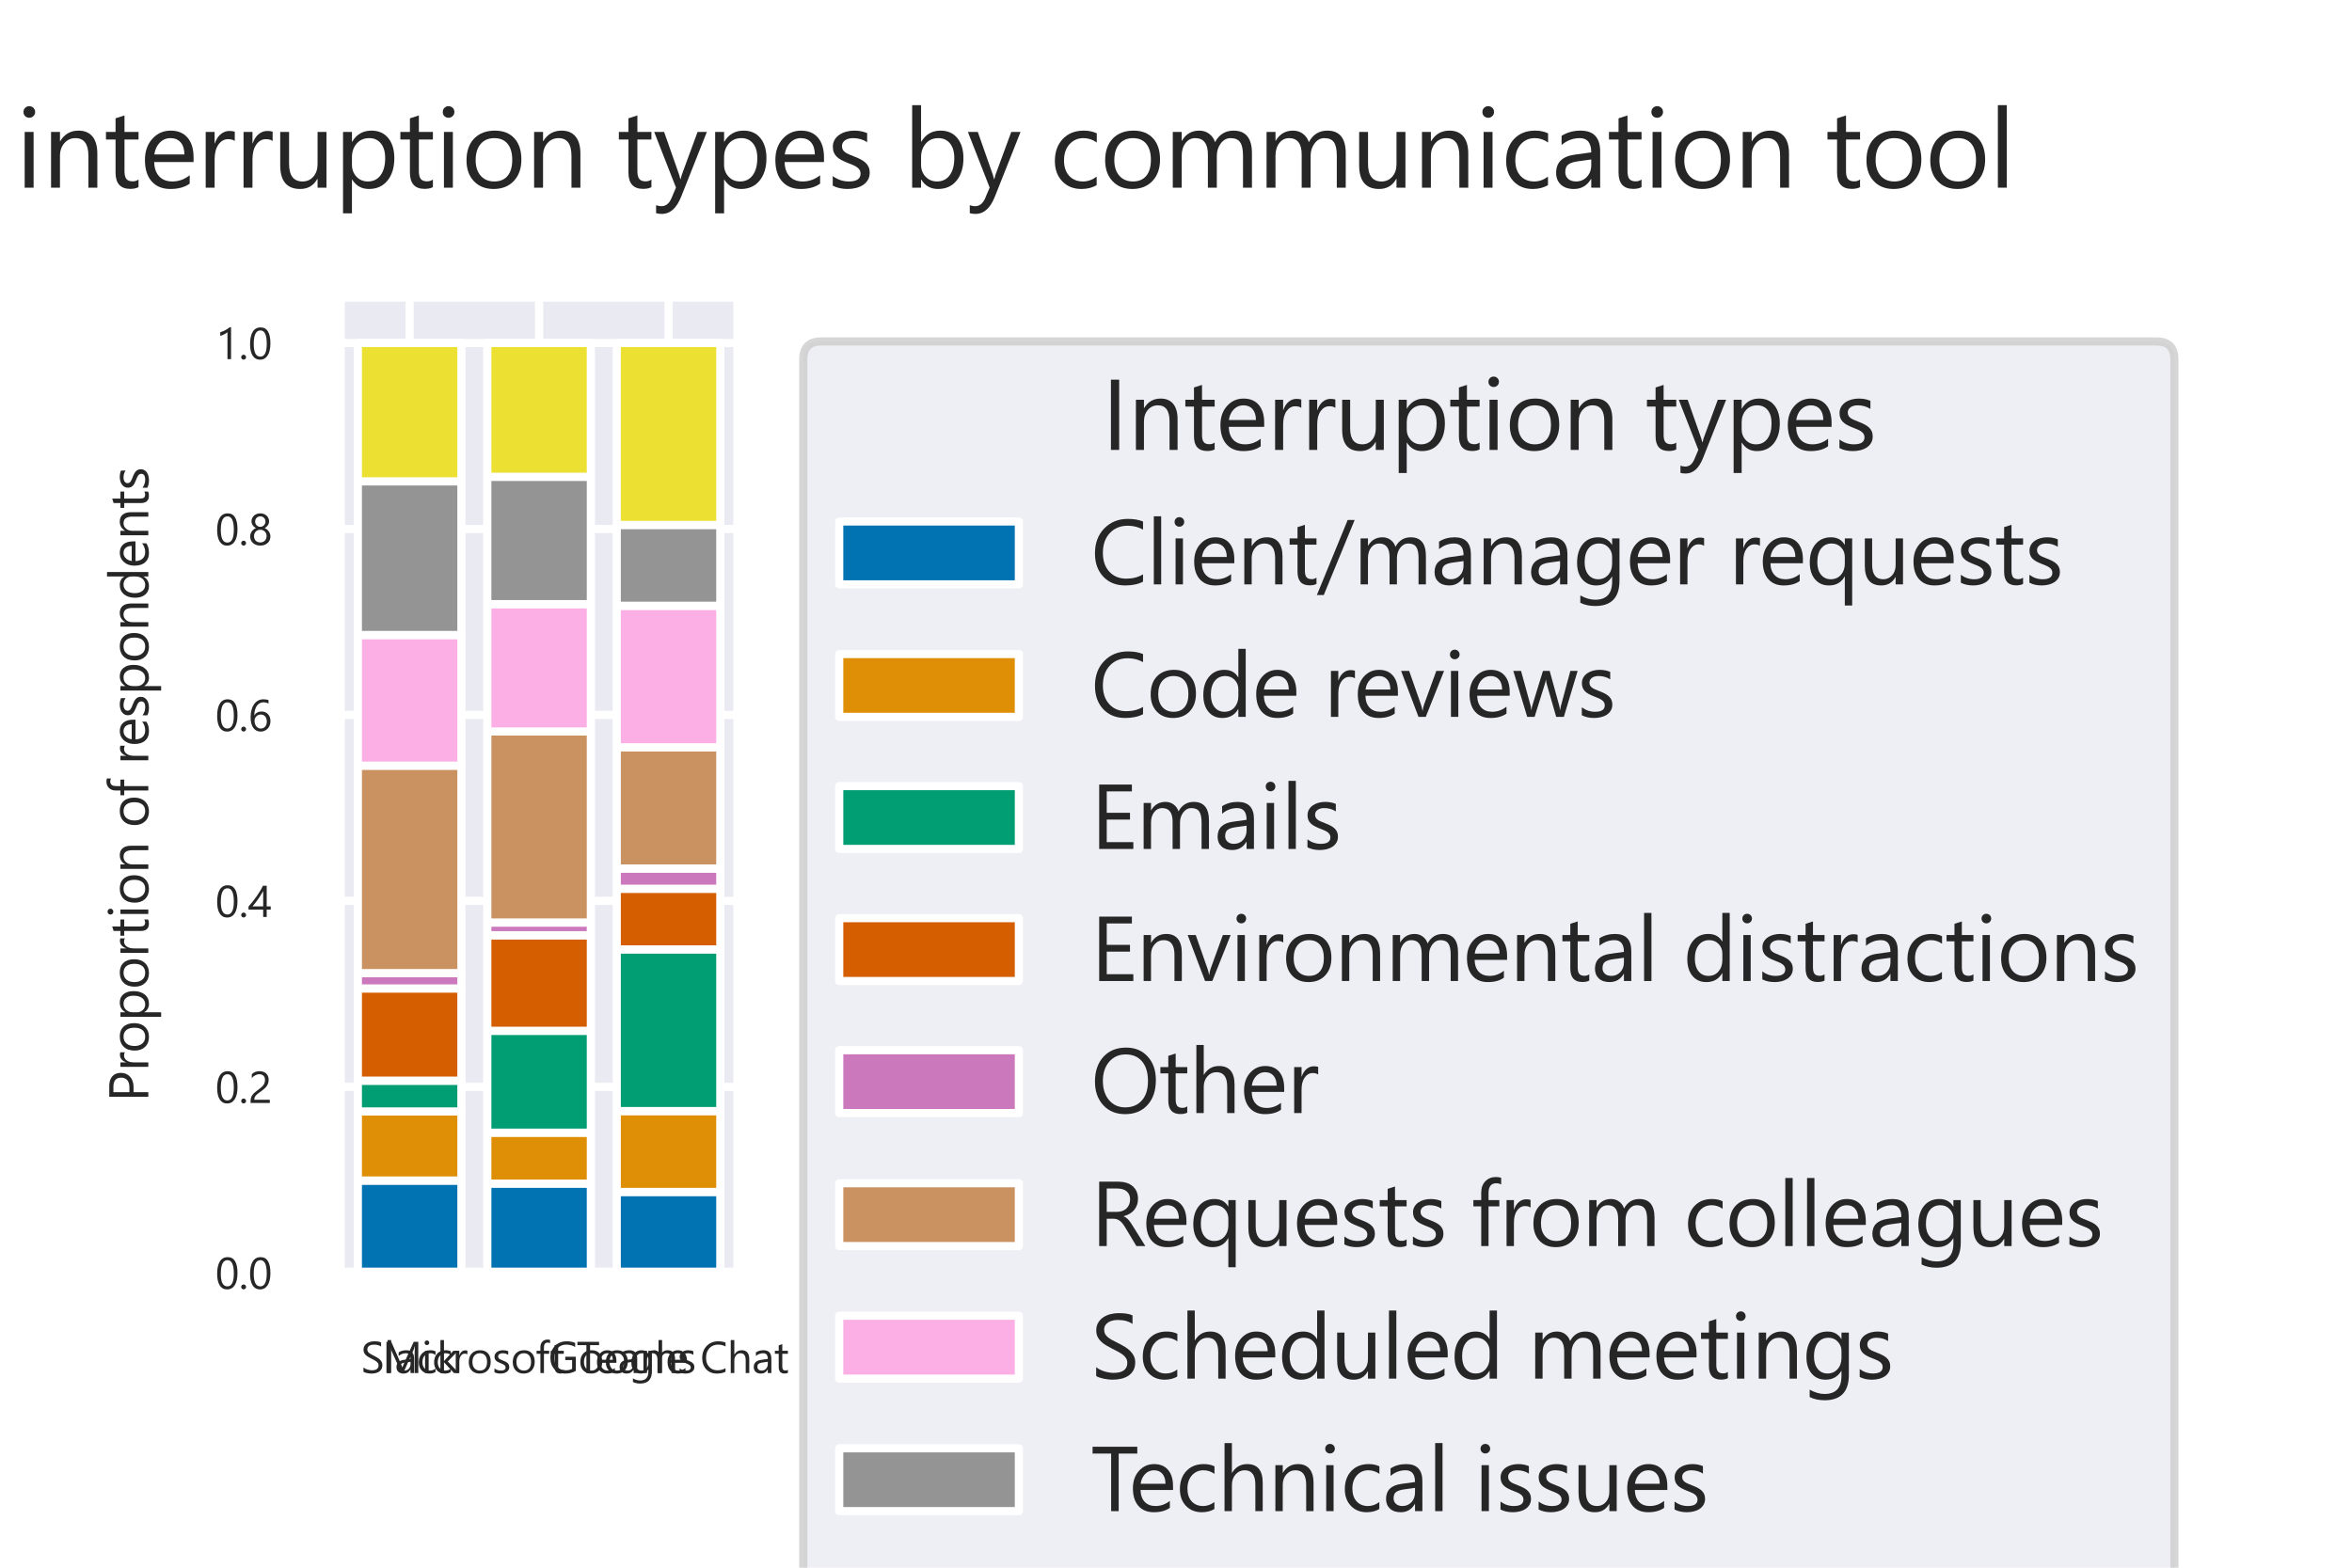 <?xml version="1.0" encoding="utf-8" standalone="no"?>
<!DOCTYPE svg PUBLIC "-//W3C//DTD SVG 1.1//EN"
  "http://www.w3.org/Graphics/SVG/1.1/DTD/svg11.dtd">
<svg xmlns:xlink="http://www.w3.org/1999/xlink" width="432pt" height="288pt" viewBox="0 0 432 288" xmlns="http://www.w3.org/2000/svg" version="1.1">
 <defs>
  <style type="text/css">*{stroke-linejoin: round; stroke-linecap: butt}</style>
 </defs>
 <g id="figure_1">
  <g id="patch_1">
   <path d="M 0 288 
L 432 288 
L 432 0 
L 0 0 
z
" style="fill: #ffffff"/>
  </g>
  <g id="axes_1">
   <g id="patch_2">
    <path d="M 62.4 233.82 
L 135.63 233.82 
L 135.63 54.477 
L 62.4 54.477 
z
" style="fill: #eaeaf2"/>
   </g>
   <g id="matplotlib.axis_1">
    <g id="xtick_1">
     <g id="line2d_1">
      <path d="M 75.239 233.82 
L 75.239 54.477 
" clip-path="url(#p35e9f2365c)" style="fill: none; stroke: #ffffff; stroke-width: 1.5; stroke-linecap: round"/>
     </g>
     <g id="text_1">
      <!-- Slack -->
      <g style="fill: #262626" transform="translate(66.275 252.243) scale(0.08 -0.08)">
       <defs>
        <path id="SegoeUI-53" d="M 378 181 
L 378 800 
Q 484 706 632 631 
Q 781 556 945 504 
Q 1109 453 1275 425 
Q 1441 397 1581 397 
Q 2066 397 2305 576 
Q 2544 756 2544 1094 
Q 2544 1275 2464 1409 
Q 2384 1544 2243 1655 
Q 2103 1766 1911 1867 
Q 1719 1969 1497 2081 
Q 1263 2200 1059 2322 
Q 856 2444 706 2591 
Q 556 2738 470 2923 
Q 384 3109 384 3359 
Q 384 3666 518 3892 
Q 653 4119 872 4266 
Q 1091 4413 1370 4484 
Q 1650 4556 1941 4556 
Q 2603 4556 2906 4397 
L 2906 3806 
Q 2509 4081 1888 4081 
Q 1716 4081 1544 4045 
Q 1372 4009 1237 3928 
Q 1103 3847 1018 3719 
Q 934 3591 934 3406 
Q 934 3234 998 3109 
Q 1063 2984 1188 2881 
Q 1313 2778 1492 2681 
Q 1672 2584 1906 2469 
Q 2147 2350 2362 2219 
Q 2578 2088 2740 1928 
Q 2903 1769 2998 1575 
Q 3094 1381 3094 1131 
Q 3094 800 2964 570 
Q 2834 341 2614 197 
Q 2394 53 2106 -11 
Q 1819 -75 1500 -75 
Q 1394 -75 1237 -58 
Q 1081 -41 918 -8 
Q 756 25 611 73 
Q 466 122 378 181 
z
" transform="scale(0.016)"/>
        <path id="SegoeUI-6c" d="M 1031 0 
L 519 0 
L 519 4738 
L 1031 4738 
L 1031 0 
z
" transform="scale(0.016)"/>
        <path id="SegoeUI-61" d="M 2809 0 
L 2297 0 
L 2297 500 
L 2284 500 
Q 1950 -75 1300 -75 
Q 822 -75 551 178 
Q 281 431 281 850 
Q 281 1747 1338 1894 
L 2297 2028 
Q 2297 2844 1638 2844 
Q 1059 2844 594 2450 
L 594 2975 
Q 1066 3275 1681 3275 
Q 2809 3275 2809 2081 
L 2809 0 
z
M 2297 1619 
L 1525 1513 
Q 1169 1463 987 1336 
Q 806 1209 806 888 
Q 806 653 973 504 
Q 1141 356 1419 356 
Q 1800 356 2048 623 
Q 2297 891 2297 1300 
L 2297 1619 
z
" transform="scale(0.016)"/>
        <path id="SegoeUI-63" d="M 2700 147 
Q 2331 -75 1825 -75 
Q 1141 -75 720 370 
Q 300 816 300 1525 
Q 300 2316 753 2795 
Q 1206 3275 1963 3275 
Q 2384 3275 2706 3119 
L 2706 2594 
Q 2350 2844 1944 2844 
Q 1453 2844 1139 2492 
Q 825 2141 825 1569 
Q 825 1006 1120 681 
Q 1416 356 1913 356 
Q 2331 356 2700 634 
L 2700 147 
z
" transform="scale(0.016)"/>
        <path id="SegoeUI-6b" d="M 3175 0 
L 2456 0 
L 1044 1538 
L 1031 1538 
L 1031 0 
L 519 0 
L 519 4738 
L 1031 4738 
L 1031 1734 
L 1044 1734 
L 2388 3200 
L 3059 3200 
L 1575 1656 
L 3175 0 
z
" transform="scale(0.016)"/>
       </defs>
       <use xlink:href="#SegoeUI-53"/>
       <use xlink:href="#SegoeUI-6c" x="53.125"/>
       <use xlink:href="#SegoeUI-61" x="77.344"/>
       <use xlink:href="#SegoeUI-63" x="128.223"/>
       <use xlink:href="#SegoeUI-6b" x="174.414"/>
      </g>
     </g>
    </g>
    <g id="xtick_2">
     <g id="line2d_2">
      <path d="M 99.015 233.82 
L 99.015 54.477 
" clip-path="url(#p35e9f2365c)" style="fill: none; stroke: #ffffff; stroke-width: 1.5; stroke-linecap: round"/>
     </g>
     <g id="text_2">
      <!-- Microsoft Teams -->
      <g style="fill: #262626" transform="translate(70.228 252.243) scale(0.08 -0.08)">
       <defs>
        <path id="SegoeUI-4d" d="M 5156 0 
L 4634 0 
L 4634 3006 
Q 4634 3363 4678 3878 
L 4666 3878 
Q 4591 3575 4531 3444 
L 3000 0 
L 2744 0 
L 1216 3419 
Q 1150 3569 1081 3878 
L 1069 3878 
Q 1094 3609 1094 3000 
L 1094 0 
L 588 0 
L 588 4481 
L 1281 4481 
L 2656 1356 
Q 2816 997 2863 819 
L 2881 819 
Q 3016 1188 3097 1369 
L 4500 4481 
L 5156 4481 
L 5156 0 
z
" transform="scale(0.016)"/>
        <path id="SegoeUI-69" d="M 781 4013 
Q 644 4013 547 4106 
Q 450 4200 450 4344 
Q 450 4488 547 4583 
Q 644 4678 781 4678 
Q 922 4678 1020 4583 
Q 1119 4488 1119 4344 
Q 1119 4206 1020 4109 
Q 922 4013 781 4013 
z
M 1031 0 
L 519 0 
L 519 3200 
L 1031 3200 
L 1031 0 
z
" transform="scale(0.016)"/>
        <path id="SegoeUI-72" d="M 2188 2681 
Q 2053 2784 1800 2784 
Q 1472 2784 1251 2475 
Q 1031 2166 1031 1631 
L 1031 0 
L 519 0 
L 519 3200 
L 1031 3200 
L 1031 2541 
L 1044 2541 
Q 1153 2878 1378 3067 
Q 1603 3256 1881 3256 
Q 2081 3256 2188 3213 
L 2188 2681 
z
" transform="scale(0.016)"/>
        <path id="SegoeUI-6f" d="M 1856 -75 
Q 1147 -75 723 373 
Q 300 822 300 1563 
Q 300 2369 740 2822 
Q 1181 3275 1931 3275 
Q 2647 3275 3048 2834 
Q 3450 2394 3450 1613 
Q 3450 847 3017 386 
Q 2584 -75 1856 -75 
z
M 1894 2844 
Q 1400 2844 1112 2508 
Q 825 2172 825 1581 
Q 825 1013 1115 684 
Q 1406 356 1894 356 
Q 2391 356 2658 678 
Q 2925 1000 2925 1594 
Q 2925 2194 2658 2519 
Q 2391 2844 1894 2844 
z
" transform="scale(0.016)"/>
        <path id="SegoeUI-73" d="M 325 116 
L 325 666 
Q 744 356 1247 356 
Q 1922 356 1922 806 
Q 1922 934 1864 1023 
Q 1806 1113 1707 1181 
Q 1609 1250 1476 1304 
Q 1344 1359 1191 1419 
Q 978 1503 817 1589 
Q 656 1675 548 1783 
Q 441 1891 386 2028 
Q 331 2166 331 2350 
Q 331 2575 434 2748 
Q 538 2922 709 3039 
Q 881 3156 1101 3215 
Q 1322 3275 1556 3275 
Q 1972 3275 2300 3131 
L 2300 2613 
Q 1947 2844 1488 2844 
Q 1344 2844 1228 2811 
Q 1113 2778 1030 2718 
Q 947 2659 901 2576 
Q 856 2494 856 2394 
Q 856 2269 901 2184 
Q 947 2100 1034 2034 
Q 1122 1969 1247 1916 
Q 1372 1863 1531 1800 
Q 1744 1719 1912 1633 
Q 2081 1547 2200 1439 
Q 2319 1331 2383 1190 
Q 2447 1050 2447 856 
Q 2447 619 2342 444 
Q 2238 269 2063 153 
Q 1888 38 1659 -18 
Q 1431 -75 1181 -75 
Q 688 -75 325 116 
z
" transform="scale(0.016)"/>
        <path id="SegoeUI-66" d="M 2100 4288 
Q 1950 4372 1759 4372 
Q 1222 4372 1222 3694 
L 1222 3200 
L 1972 3200 
L 1972 2763 
L 1222 2763 
L 1222 0 
L 713 0 
L 713 2763 
L 166 2763 
L 166 3200 
L 713 3200 
L 713 3719 
Q 713 4222 1003 4514 
Q 1294 4806 1728 4806 
Q 1963 4806 2100 4750 
L 2100 4288 
z
" transform="scale(0.016)"/>
        <path id="SegoeUI-74" d="M 2003 31 
Q 1822 -69 1525 -69 
Q 684 -69 684 869 
L 684 2763 
L 134 2763 
L 134 3200 
L 684 3200 
L 684 3981 
L 1197 4147 
L 1197 3200 
L 2003 3200 
L 2003 2763 
L 1197 2763 
L 1197 959 
Q 1197 638 1306 500 
Q 1416 363 1669 363 
Q 1863 363 2003 469 
L 2003 31 
z
" transform="scale(0.016)"/>
        <path id="SegoeUI-20" transform="scale(0.016)"/>
        <path id="SegoeUI-54" d="M 3238 4006 
L 1944 4006 
L 1944 0 
L 1419 0 
L 1419 4006 
L 128 4006 
L 128 4481 
L 3238 4481 
L 3238 4006 
z
" transform="scale(0.016)"/>
        <path id="SegoeUI-65" d="M 3091 1472 
L 831 1472 
Q 844 938 1119 647 
Q 1394 356 1875 356 
Q 2416 356 2869 713 
L 2869 231 
Q 2447 -75 1753 -75 
Q 1075 -75 687 361 
Q 300 797 300 1588 
Q 300 2334 723 2804 
Q 1147 3275 1775 3275 
Q 2403 3275 2747 2869 
Q 3091 2463 3091 1741 
L 3091 1472 
z
M 2566 1906 
Q 2563 2350 2352 2597 
Q 2141 2844 1766 2844 
Q 1403 2844 1150 2584 
Q 897 2325 838 1906 
L 2566 1906 
z
" transform="scale(0.016)"/>
        <path id="SegoeUI-6d" d="M 5063 0 
L 4550 0 
L 4550 1838 
Q 4550 2369 4386 2606 
Q 4222 2844 3834 2844 
Q 3506 2844 3276 2544 
Q 3047 2244 3047 1825 
L 3047 0 
L 2534 0 
L 2534 1900 
Q 2534 2844 1806 2844 
Q 1469 2844 1250 2561 
Q 1031 2278 1031 1825 
L 1031 0 
L 519 0 
L 519 3200 
L 1031 3200 
L 1031 2694 
L 1044 2694 
Q 1384 3275 2038 3275 
Q 2366 3275 2609 3092 
Q 2853 2909 2944 2613 
Q 3300 3275 4006 3275 
Q 5063 3275 5063 1972 
L 5063 0 
z
" transform="scale(0.016)"/>
       </defs>
       <use xlink:href="#SegoeUI-4d"/>
       <use xlink:href="#SegoeUI-69" x="89.795"/>
       <use xlink:href="#SegoeUI-63" x="114.014"/>
       <use xlink:href="#SegoeUI-72" x="160.205"/>
       <use xlink:href="#SegoeUI-6f" x="193.596"/>
       <use xlink:href="#SegoeUI-73" x="252.189"/>
       <use xlink:href="#SegoeUI-6f" x="294.621"/>
       <use xlink:href="#SegoeUI-66" x="351.465"/>
       <use xlink:href="#SegoeUI-74" x="384.514"/>
       <use xlink:href="#SegoeUI-20" x="418.4"/>
       <use xlink:href="#SegoeUI-54" x="445.793"/>
       <use xlink:href="#SegoeUI-65" x="487.936"/>
       <use xlink:href="#SegoeUI-61" x="540.23"/>
       <use xlink:href="#SegoeUI-6d" x="591.109"/>
       <use xlink:href="#SegoeUI-73" x="677.242"/>
      </g>
     </g>
    </g>
    <g id="xtick_3">
     <g id="line2d_3">
      <path d="M 122.791 233.82 
L 122.791 54.477 
" clip-path="url(#p35e9f2365c)" style="fill: none; stroke: #ffffff; stroke-width: 1.5; stroke-linecap: round"/>
     </g>
     <g id="text_3">
      <!-- Google Chat -->
      <g style="fill: #262626" transform="translate(100.716 252.243) scale(0.08 -0.08)">
       <defs>
        <path id="SegoeUI-47" d="M 3938 306 
Q 3263 -75 2438 -75 
Q 1478 -75 886 544 
Q 294 1163 294 2181 
Q 294 3222 951 3889 
Q 1609 4556 2619 4556 
Q 3350 4556 3847 4319 
L 3847 3738 
Q 3303 4081 2559 4081 
Q 1806 4081 1325 3562 
Q 844 3044 844 2219 
Q 844 1369 1291 883 
Q 1738 397 2503 397 
Q 3028 397 3413 606 
L 3413 1863 
L 2431 1863 
L 2431 2338 
L 3938 2338 
L 3938 306 
z
" transform="scale(0.016)"/>
        <path id="SegoeUI-67" d="M 3250 256 
Q 3250 -1506 1563 -1506 
Q 969 -1506 525 -1281 
L 525 -769 
Q 1066 -1069 1556 -1069 
Q 2738 -1069 2738 188 
L 2738 538 
L 2725 538 
Q 2359 -75 1625 -75 
Q 1028 -75 664 351 
Q 300 778 300 1497 
Q 300 2313 692 2794 
Q 1084 3275 1766 3275 
Q 2413 3275 2725 2756 
L 2738 2756 
L 2738 3200 
L 3250 3200 
L 3250 256 
z
M 2738 1447 
L 2738 1919 
Q 2738 2300 2480 2572 
Q 2222 2844 1838 2844 
Q 1363 2844 1094 2498 
Q 825 2153 825 1531 
Q 825 997 1083 676 
Q 1341 356 1766 356 
Q 2197 356 2467 662 
Q 2738 969 2738 1447 
z
" transform="scale(0.016)"/>
        <path id="SegoeUI-43" d="M 3638 188 
Q 3141 -75 2400 -75 
Q 1444 -75 869 540 
Q 294 1156 294 2156 
Q 294 3231 941 3893 
Q 1588 4556 2581 4556 
Q 3219 4556 3638 4372 
L 3638 3813 
Q 3156 4081 2575 4081 
Q 1803 4081 1323 3565 
Q 844 3050 844 2188 
Q 844 1369 1292 883 
Q 1741 397 2469 397 
Q 3144 397 3638 697 
L 3638 188 
z
" transform="scale(0.016)"/>
        <path id="SegoeUI-68" d="M 3175 0 
L 2663 0 
L 2663 1844 
Q 2663 2844 1919 2844 
Q 1544 2844 1287 2555 
Q 1031 2266 1031 1813 
L 1031 0 
L 519 0 
L 519 4738 
L 1031 4738 
L 1031 2669 
L 1044 2669 
Q 1413 3275 2094 3275 
Q 3175 3275 3175 1972 
L 3175 0 
z
" transform="scale(0.016)"/>
       </defs>
       <use xlink:href="#SegoeUI-47"/>
       <use xlink:href="#SegoeUI-6f" x="68.604"/>
       <use xlink:href="#SegoeUI-6f" x="127.197"/>
       <use xlink:href="#SegoeUI-67" x="185.791"/>
       <use xlink:href="#SegoeUI-6c" x="244.678"/>
       <use xlink:href="#SegoeUI-65" x="268.896"/>
       <use xlink:href="#SegoeUI-20" x="321.191"/>
       <use xlink:href="#SegoeUI-43" x="348.584"/>
       <use xlink:href="#SegoeUI-68" x="410.498"/>
       <use xlink:href="#SegoeUI-61" x="467.09"/>
       <use xlink:href="#SegoeUI-74" x="517.969"/>
      </g>
     </g>
    </g>
   </g>
   <g id="matplotlib.axis_2">
    <g id="ytick_1">
     <g id="line2d_4">
      <path d="M 62.4 233.82 
L 135.63 233.82 
" clip-path="url(#p35e9f2365c)" style="fill: none; stroke: #ffffff; stroke-width: 1.5; stroke-linecap: round"/>
     </g>
     <g id="text_4">
      <!-- 0.0 -->
      <g style="fill: #262626" transform="translate(39.54 236.781) scale(0.08 -0.08)">
       <defs>
        <path id="SegoeUI-30" d="M 3188 2259 
Q 3188 1697 3086 1262 
Q 2984 828 2792 529 
Q 2600 231 2320 76 
Q 2041 -78 1684 -78 
Q 1347 -78 1083 70 
Q 819 219 637 503 
Q 456 788 362 1202 
Q 269 1616 269 2150 
Q 269 2738 367 3188 
Q 466 3638 656 3942 
Q 847 4247 1130 4401 
Q 1413 4556 1778 4556 
Q 3188 4556 3188 2259 
z
M 2663 2209 
Q 2663 4122 1753 4122 
Q 794 4122 794 2175 
Q 794 359 1734 359 
Q 2663 359 2663 2209 
z
" transform="scale(0.016)"/>
        <path id="SegoeUI-2e" d="M 697 -69 
Q 553 -69 451 34 
Q 350 138 350 281 
Q 350 425 451 529 
Q 553 634 697 634 
Q 844 634 947 529 
Q 1050 425 1050 281 
Q 1050 138 947 34 
Q 844 -69 697 -69 
z
" transform="scale(0.016)"/>
       </defs>
       <use xlink:href="#SegoeUI-30"/>
       <use xlink:href="#SegoeUI-2e" x="53.906"/>
       <use xlink:href="#SegoeUI-30" x="75.586"/>
      </g>
     </g>
    </g>
    <g id="ytick_2">
     <g id="line2d_5">
      <path d="M 62.4 199.66 
L 135.63 199.66 
" clip-path="url(#p35e9f2365c)" style="fill: none; stroke: #ffffff; stroke-width: 1.5; stroke-linecap: round"/>
     </g>
     <g id="text_5">
      <!-- 0.2 -->
      <g style="fill: #262626" transform="translate(39.54 202.621) scale(0.08 -0.08)">
       <defs>
        <path id="SegoeUI-32" d="M 2413 3306 
Q 2413 3513 2348 3666 
Q 2284 3819 2173 3920 
Q 2063 4022 1913 4072 
Q 1763 4122 1588 4122 
Q 1438 4122 1294 4081 
Q 1150 4041 1014 3969 
Q 878 3897 751 3797 
Q 625 3697 516 3575 
L 516 4125 
Q 731 4334 998 4445 
Q 1266 4556 1650 4556 
Q 1925 4556 2159 4476 
Q 2394 4397 2566 4244 
Q 2738 4091 2836 3866 
Q 2934 3641 2934 3350 
Q 2934 3084 2873 2868 
Q 2813 2653 2689 2462 
Q 2566 2272 2378 2097 
Q 2191 1922 1938 1741 
Q 1622 1516 1417 1356 
Q 1213 1197 1092 1058 
Q 972 919 923 780 
Q 875 641 875 459 
L 3106 459 
L 3106 0 
L 341 0 
L 341 222 
Q 341 509 403 728 
Q 466 947 609 1144 
Q 753 1341 986 1537 
Q 1219 1734 1556 1981 
Q 1800 2156 1964 2315 
Q 2128 2475 2228 2634 
Q 2328 2794 2370 2958 
Q 2413 3122 2413 3306 
z
" transform="scale(0.016)"/>
       </defs>
       <use xlink:href="#SegoeUI-30"/>
       <use xlink:href="#SegoeUI-2e" x="53.906"/>
       <use xlink:href="#SegoeUI-32" x="75.586"/>
      </g>
     </g>
    </g>
    <g id="ytick_3">
     <g id="line2d_6">
      <path d="M 62.4 165.499 
L 135.63 165.499 
" clip-path="url(#p35e9f2365c)" style="fill: none; stroke: #ffffff; stroke-width: 1.5; stroke-linecap: round"/>
     </g>
     <g id="text_6">
      <!-- 0.4 -->
      <g style="fill: #262626" transform="translate(39.54 168.46) scale(0.08 -0.08)">
       <defs>
        <path id="SegoeUI-34" d="M 2656 4481 
L 2656 1522 
L 3231 1522 
L 3231 1053 
L 2656 1053 
L 2656 0 
L 2150 0 
L 2150 1053 
L 44 1053 
L 44 1497 
Q 338 1828 638 2204 
Q 938 2581 1211 2968 
Q 1484 3356 1717 3742 
Q 1950 4128 2109 4481 
L 2656 4481 
z
M 622 1522 
L 2150 1522 
L 2150 3716 
Q 1916 3306 1706 2984 
Q 1497 2663 1308 2400 
Q 1119 2138 947 1925 
Q 775 1713 622 1522 
z
" transform="scale(0.016)"/>
       </defs>
       <use xlink:href="#SegoeUI-30"/>
       <use xlink:href="#SegoeUI-2e" x="53.906"/>
       <use xlink:href="#SegoeUI-34" x="75.586"/>
      </g>
     </g>
    </g>
    <g id="ytick_4">
     <g id="line2d_7">
      <path d="M 62.4 131.339 
L 135.63 131.339 
" clip-path="url(#p35e9f2365c)" style="fill: none; stroke: #ffffff; stroke-width: 1.5; stroke-linecap: round"/>
     </g>
     <g id="text_7">
      <!-- 0.6 -->
      <g style="fill: #262626" transform="translate(39.54 134.3) scale(0.08 -0.08)">
       <defs>
        <path id="SegoeUI-36" d="M 3194 1422 
Q 3194 1094 3087 819 
Q 2981 544 2793 344 
Q 2606 144 2347 33 
Q 2088 -78 1784 -78 
Q 1447 -78 1180 62 
Q 913 203 727 467 
Q 541 731 444 1112 
Q 347 1494 347 1972 
Q 347 2556 476 3032 
Q 606 3509 845 3848 
Q 1084 4188 1421 4372 
Q 1759 4556 2175 4556 
Q 2638 4556 2919 4428 
L 2919 3944 
Q 2572 4122 2188 4122 
Q 1888 4122 1647 3987 
Q 1406 3853 1234 3608 
Q 1063 3363 970 3016 
Q 878 2669 878 2244 
L 891 2244 
Q 1200 2803 1913 2803 
Q 2206 2803 2442 2703 
Q 2678 2603 2845 2420 
Q 3013 2238 3103 1984 
Q 3194 1731 3194 1422 
z
M 2669 1356 
Q 2669 1591 2609 1778 
Q 2550 1966 2439 2097 
Q 2328 2228 2165 2298 
Q 2003 2369 1797 2369 
Q 1606 2369 1443 2297 
Q 1281 2225 1162 2101 
Q 1044 1978 976 1814 
Q 909 1650 909 1466 
Q 909 1234 975 1032 
Q 1041 831 1159 681 
Q 1278 531 1442 445 
Q 1606 359 1806 359 
Q 2000 359 2159 432 
Q 2319 506 2431 637 
Q 2544 769 2606 951 
Q 2669 1134 2669 1356 
z
" transform="scale(0.016)"/>
       </defs>
       <use xlink:href="#SegoeUI-30"/>
       <use xlink:href="#SegoeUI-2e" x="53.906"/>
       <use xlink:href="#SegoeUI-36" x="75.586"/>
      </g>
     </g>
    </g>
    <g id="ytick_5">
     <g id="line2d_8">
      <path d="M 62.4 97.178 
L 135.63 97.178 
" clip-path="url(#p35e9f2365c)" style="fill: none; stroke: #ffffff; stroke-width: 1.5; stroke-linecap: round"/>
     </g>
     <g id="text_8">
      <!-- 0.8 -->
      <g style="fill: #262626" transform="translate(39.54 100.139) scale(0.08 -0.08)">
       <defs>
        <path id="SegoeUI-38" d="M 281 1250 
Q 281 1428 337 1608 
Q 394 1788 498 1944 
Q 603 2100 758 2228 
Q 913 2356 1109 2431 
Q 819 2594 647 2848 
Q 475 3103 475 3413 
Q 475 3659 570 3868 
Q 666 4078 834 4231 
Q 1003 4384 1234 4470 
Q 1466 4556 1734 4556 
Q 2006 4556 2237 4468 
Q 2469 4381 2637 4228 
Q 2806 4075 2900 3865 
Q 2994 3656 2994 3413 
Q 2994 3103 2822 2848 
Q 2650 2594 2366 2431 
Q 2559 2356 2712 2228 
Q 2866 2100 2970 1944 
Q 3075 1788 3131 1608 
Q 3188 1428 3188 1250 
Q 3188 956 3081 712 
Q 2975 469 2783 295 
Q 2591 122 2323 25 
Q 2056 -72 1734 -72 
Q 1416 -72 1150 25 
Q 884 122 690 295 
Q 497 469 389 712 
Q 281 956 281 1250 
z
M 838 1294 
Q 838 1084 902 915 
Q 966 747 1083 628 
Q 1200 509 1367 445 
Q 1534 381 1738 381 
Q 1934 381 2100 447 
Q 2266 513 2386 631 
Q 2506 750 2573 919 
Q 2641 1088 2641 1294 
Q 2641 1481 2577 1645 
Q 2513 1809 2394 1934 
Q 2275 2059 2109 2131 
Q 1944 2203 1738 2203 
Q 1544 2203 1380 2136 
Q 1216 2069 1095 1948 
Q 975 1828 906 1661 
Q 838 1494 838 1294 
z
M 997 3372 
Q 997 3213 1055 3077 
Q 1113 2941 1214 2839 
Q 1316 2738 1450 2680 
Q 1584 2622 1738 2622 
Q 1891 2622 2027 2681 
Q 2163 2741 2263 2842 
Q 2363 2944 2422 3080 
Q 2481 3216 2481 3372 
Q 2481 3534 2423 3671 
Q 2366 3809 2266 3909 
Q 2166 4009 2030 4067 
Q 1894 4125 1738 4125 
Q 1572 4125 1436 4065 
Q 1300 4006 1201 3904 
Q 1103 3803 1050 3665 
Q 997 3528 997 3372 
z
" transform="scale(0.016)"/>
       </defs>
       <use xlink:href="#SegoeUI-30"/>
       <use xlink:href="#SegoeUI-2e" x="53.906"/>
       <use xlink:href="#SegoeUI-38" x="75.586"/>
      </g>
     </g>
    </g>
    <g id="ytick_6">
     <g id="line2d_9">
      <path d="M 62.4 63.018 
L 135.63 63.018 
" clip-path="url(#p35e9f2365c)" style="fill: none; stroke: #ffffff; stroke-width: 1.5; stroke-linecap: round"/>
     </g>
     <g id="text_9">
      <!-- 1.0 -->
      <g style="fill: #262626" transform="translate(39.54 65.979) scale(0.08 -0.08)">
       <defs>
        <path id="SegoeUI-31" d="M 2263 0 
L 1750 0 
L 1750 3872 
Q 1691 3813 1577 3736 
Q 1463 3659 1320 3584 
Q 1178 3509 1020 3443 
Q 863 3378 713 3341 
L 713 3859 
Q 881 3906 1070 3986 
Q 1259 4066 1442 4164 
Q 1625 4263 1787 4370 
Q 1950 4478 2069 4581 
L 2263 4581 
L 2263 0 
z
" transform="scale(0.016)"/>
       </defs>
       <use xlink:href="#SegoeUI-31"/>
       <use xlink:href="#SegoeUI-2e" x="53.906"/>
       <use xlink:href="#SegoeUI-30" x="75.586"/>
      </g>
     </g>
    </g>
    <g id="text_10">
     <!-- Proportion of respondents -->
     <g style="fill: #262626" transform="translate(27.24 202.421) rotate(-90) scale(0.1 -0.1)">
      <defs>
       <path id="SegoeUI-50" d="M 1113 1694 
L 1113 0 
L 588 0 
L 588 4481 
L 1819 4481 
Q 2538 4481 2933 4131 
Q 3328 3781 3328 3144 
Q 3328 2506 2889 2100 
Q 2450 1694 1703 1694 
L 1113 1694 
z
M 1113 4006 
L 1113 2169 
L 1663 2169 
Q 2206 2169 2492 2417 
Q 2778 2666 2778 3119 
Q 2778 4006 1728 4006 
L 1113 4006 
z
" transform="scale(0.016)"/>
       <path id="SegoeUI-70" d="M 1044 463 
L 1031 463 
L 1031 -1472 
L 519 -1472 
L 519 3200 
L 1031 3200 
L 1031 2638 
L 1044 2638 
Q 1422 3275 2150 3275 
Q 2769 3275 3116 2845 
Q 3463 2416 3463 1694 
Q 3463 891 3072 408 
Q 2681 -75 2003 -75 
Q 1381 -75 1044 463 
z
M 1031 1753 
L 1031 1306 
Q 1031 909 1289 632 
Q 1547 356 1944 356 
Q 2409 356 2673 712 
Q 2938 1069 2938 1703 
Q 2938 2238 2691 2541 
Q 2444 2844 2022 2844 
Q 1575 2844 1303 2533 
Q 1031 2222 1031 1753 
z
" transform="scale(0.016)"/>
       <path id="SegoeUI-6e" d="M 3175 0 
L 2663 0 
L 2663 1825 
Q 2663 2844 1919 2844 
Q 1534 2844 1282 2555 
Q 1031 2266 1031 1825 
L 1031 0 
L 519 0 
L 519 3200 
L 1031 3200 
L 1031 2669 
L 1044 2669 
Q 1406 3275 2094 3275 
Q 2619 3275 2897 2936 
Q 3175 2597 3175 1956 
L 3175 0 
z
" transform="scale(0.016)"/>
       <path id="SegoeUI-64" d="M 3250 0 
L 2738 0 
L 2738 544 
L 2725 544 
Q 2369 -75 1625 -75 
Q 1022 -75 661 354 
Q 300 784 300 1525 
Q 300 2319 700 2797 
Q 1100 3275 1766 3275 
Q 2425 3275 2725 2756 
L 2738 2756 
L 2738 4738 
L 3250 4738 
L 3250 0 
z
M 2738 1447 
L 2738 1919 
Q 2738 2306 2481 2575 
Q 2225 2844 1831 2844 
Q 1363 2844 1094 2500 
Q 825 2156 825 1550 
Q 825 997 1083 676 
Q 1341 356 1775 356 
Q 2203 356 2470 665 
Q 2738 975 2738 1447 
z
" transform="scale(0.016)"/>
      </defs>
      <use xlink:href="#SegoeUI-50"/>
      <use xlink:href="#SegoeUI-72" x="56.006"/>
      <use xlink:href="#SegoeUI-6f" x="89.396"/>
      <use xlink:href="#SegoeUI-70" x="147.99"/>
      <use xlink:href="#SegoeUI-6f" x="206.779"/>
      <use xlink:href="#SegoeUI-72" x="265.373"/>
      <use xlink:href="#SegoeUI-74" x="303.014"/>
      <use xlink:href="#SegoeUI-69" x="336.9"/>
      <use xlink:href="#SegoeUI-6f" x="361.119"/>
      <use xlink:href="#SegoeUI-6e" x="419.713"/>
      <use xlink:href="#SegoeUI-20" x="476.305"/>
      <use xlink:href="#SegoeUI-6f" x="503.697"/>
      <use xlink:href="#SegoeUI-66" x="560.541"/>
      <use xlink:href="#SegoeUI-20" x="591.84"/>
      <use xlink:href="#SegoeUI-72" x="619.232"/>
      <use xlink:href="#SegoeUI-65" x="652.623"/>
      <use xlink:href="#SegoeUI-73" x="704.918"/>
      <use xlink:href="#SegoeUI-70" x="747.35"/>
      <use xlink:href="#SegoeUI-6f" x="806.139"/>
      <use xlink:href="#SegoeUI-6e" x="864.732"/>
      <use xlink:href="#SegoeUI-64" x="921.324"/>
      <use xlink:href="#SegoeUI-65" x="980.211"/>
      <use xlink:href="#SegoeUI-6e" x="1032.506"/>
      <use xlink:href="#SegoeUI-74" x="1089.098"/>
      <use xlink:href="#SegoeUI-73" x="1122.984"/>
     </g>
    </g>
   </g>
   <g id="patch_3">
    <path d="M 65.729 233.82 
L 84.749 233.82 
L 84.749 216.881 
L 65.729 216.881 
z
" clip-path="url(#p35e9f2365c)" style="fill: #0173b2; stroke: #ffffff; stroke-width: 1.5; stroke-linejoin: miter"/>
   </g>
   <g id="patch_4">
    <path d="M 89.505 233.82 
L 108.525 233.82 
L 108.525 217.442 
L 89.505 217.442 
z
" clip-path="url(#p35e9f2365c)" style="fill: #0173b2; stroke: #ffffff; stroke-width: 1.5; stroke-linejoin: miter"/>
   </g>
   <g id="patch_5">
    <path d="M 113.281 233.82 
L 132.301 233.82 
L 132.301 218.968 
L 113.281 218.968 
z
" clip-path="url(#p35e9f2365c)" style="fill: #0173b2; stroke: #ffffff; stroke-width: 1.5; stroke-linejoin: miter"/>
   </g>
   <g id="patch_6">
    <path d="M 65.729 216.881 
L 84.749 216.881 
L 84.749 204.177 
L 65.729 204.177 
z
" clip-path="url(#p35e9f2365c)" style="fill: #de8f05; stroke: #ffffff; stroke-width: 1.5; stroke-linejoin: miter"/>
   </g>
   <g id="patch_7">
    <path d="M 89.505 217.442 
L 108.525 217.442 
L 108.525 208.083 
L 89.505 208.083 
z
" clip-path="url(#p35e9f2365c)" style="fill: #de8f05; stroke: #ffffff; stroke-width: 1.5; stroke-linejoin: miter"/>
   </g>
   <g id="patch_8">
    <path d="M 113.281 218.968 
L 132.301 218.968 
L 132.301 204.115 
L 113.281 204.115 
z
" clip-path="url(#p35e9f2365c)" style="fill: #de8f05; stroke: #ffffff; stroke-width: 1.5; stroke-linejoin: miter"/>
   </g>
   <g id="patch_9">
    <path d="M 65.729 204.177 
L 84.749 204.177 
L 84.749 198.53 
L 65.729 198.53 
z
" clip-path="url(#p35e9f2365c)" style="fill: #029e73; stroke: #ffffff; stroke-width: 1.5; stroke-linejoin: miter"/>
   </g>
   <g id="patch_10">
    <path d="M 89.505 208.083 
L 108.525 208.083 
L 108.525 189.365 
L 89.505 189.365 
z
" clip-path="url(#p35e9f2365c)" style="fill: #029e73; stroke: #ffffff; stroke-width: 1.5; stroke-linejoin: miter"/>
   </g>
   <g id="patch_11">
    <path d="M 113.281 204.115 
L 132.301 204.115 
L 132.301 174.41 
L 113.281 174.41 
z
" clip-path="url(#p35e9f2365c)" style="fill: #029e73; stroke: #ffffff; stroke-width: 1.5; stroke-linejoin: miter"/>
   </g>
   <g id="patch_12">
    <path d="M 65.729 198.53 
L 84.749 198.53 
L 84.749 181.591 
L 65.729 181.591 
z
" clip-path="url(#p35e9f2365c)" style="fill: #d55e00; stroke: #ffffff; stroke-width: 1.5; stroke-linejoin: miter"/>
   </g>
   <g id="patch_13">
    <path d="M 89.505 189.365 
L 108.525 189.365 
L 108.525 171.816 
L 89.505 171.816 
z
" clip-path="url(#p35e9f2365c)" style="fill: #d55e00; stroke: #ffffff; stroke-width: 1.5; stroke-linejoin: miter"/>
   </g>
   <g id="patch_14">
    <path d="M 113.281 174.41 
L 132.301 174.41 
L 132.301 163.271 
L 113.281 163.271 
z
" clip-path="url(#p35e9f2365c)" style="fill: #d55e00; stroke: #ffffff; stroke-width: 1.5; stroke-linejoin: miter"/>
   </g>
   <g id="patch_15">
    <path d="M 65.729 181.591 
L 84.749 181.591 
L 84.749 178.768 
L 65.729 178.768 
z
" clip-path="url(#p35e9f2365c)" style="fill: #cc78bc; stroke: #ffffff; stroke-width: 1.5; stroke-linejoin: miter"/>
   </g>
   <g id="patch_16">
    <path d="M 89.505 171.816 
L 108.525 171.816 
L 108.525 169.477 
L 89.505 169.477 
z
" clip-path="url(#p35e9f2365c)" style="fill: #cc78bc; stroke: #ffffff; stroke-width: 1.5; stroke-linejoin: miter"/>
   </g>
   <g id="patch_17">
    <path d="M 113.281 163.271 
L 132.301 163.271 
L 132.301 159.558 
L 113.281 159.558 
z
" clip-path="url(#p35e9f2365c)" style="fill: #cc78bc; stroke: #ffffff; stroke-width: 1.5; stroke-linejoin: miter"/>
   </g>
   <g id="patch_18">
    <path d="M 65.729 178.768 
L 84.749 178.768 
L 84.749 140.655 
L 65.729 140.655 
z
" clip-path="url(#p35e9f2365c)" style="fill: #ca9161; stroke: #ffffff; stroke-width: 1.5; stroke-linejoin: miter"/>
   </g>
   <g id="patch_19">
    <path d="M 89.505 169.477 
L 108.525 169.477 
L 108.525 134.38 
L 89.505 134.38 
z
" clip-path="url(#p35e9f2365c)" style="fill: #ca9161; stroke: #ffffff; stroke-width: 1.5; stroke-linejoin: miter"/>
   </g>
   <g id="patch_20">
    <path d="M 113.281 159.558 
L 132.301 159.558 
L 132.301 137.28 
L 113.281 137.28 
z
" clip-path="url(#p35e9f2365c)" style="fill: #ca9161; stroke: #ffffff; stroke-width: 1.5; stroke-linejoin: miter"/>
   </g>
   <g id="patch_21">
    <path d="M 65.729 140.655 
L 84.749 140.655 
L 84.749 116.658 
L 65.729 116.658 
z
" clip-path="url(#p35e9f2365c)" style="fill: #fbafe4; stroke: #ffffff; stroke-width: 1.5; stroke-linejoin: miter"/>
   </g>
   <g id="patch_22">
    <path d="M 89.505 134.38 
L 108.525 134.38 
L 108.525 110.983 
L 89.505 110.983 
z
" clip-path="url(#p35e9f2365c)" style="fill: #fbafe4; stroke: #ffffff; stroke-width: 1.5; stroke-linejoin: miter"/>
   </g>
   <g id="patch_23">
    <path d="M 113.281 137.28 
L 132.301 137.28 
L 132.301 111.288 
L 113.281 111.288 
z
" clip-path="url(#p35e9f2365c)" style="fill: #fbafe4; stroke: #ffffff; stroke-width: 1.5; stroke-linejoin: miter"/>
   </g>
   <g id="patch_24">
    <path d="M 65.729 116.658 
L 84.749 116.658 
L 84.749 88.426 
L 65.729 88.426 
z
" clip-path="url(#p35e9f2365c)" style="fill: #949494; stroke: #ffffff; stroke-width: 1.5; stroke-linejoin: miter"/>
   </g>
   <g id="patch_25">
    <path d="M 89.505 110.983 
L 108.525 110.983 
L 108.525 87.585 
L 89.505 87.585 
z
" clip-path="url(#p35e9f2365c)" style="fill: #949494; stroke: #ffffff; stroke-width: 1.5; stroke-linejoin: miter"/>
   </g>
   <g id="patch_26">
    <path d="M 113.281 111.288 
L 132.301 111.288 
L 132.301 96.435 
L 113.281 96.435 
z
" clip-path="url(#p35e9f2365c)" style="fill: #949494; stroke: #ffffff; stroke-width: 1.5; stroke-linejoin: miter"/>
   </g>
   <g id="patch_27">
    <path d="M 65.729 88.426 
L 84.749 88.426 
L 84.749 63.018 
L 65.729 63.018 
z
" clip-path="url(#p35e9f2365c)" style="fill: #ece133; stroke: #ffffff; stroke-width: 1.5; stroke-linejoin: miter"/>
   </g>
   <g id="patch_28">
    <path d="M 89.505 87.585 
L 108.525 87.585 
L 108.525 63.018 
L 89.505 63.018 
z
" clip-path="url(#p35e9f2365c)" style="fill: #ece133; stroke: #ffffff; stroke-width: 1.5; stroke-linejoin: miter"/>
   </g>
   <g id="patch_29">
    <path d="M 113.281 96.435 
L 132.301 96.435 
L 132.301 63.018 
L 113.281 63.018 
z
" clip-path="url(#p35e9f2365c)" style="fill: #ece133; stroke: #ffffff; stroke-width: 1.5; stroke-linejoin: miter"/>
   </g>
   <g id="patch_30">
    <path d="M 62.4 233.82 
L 62.4 54.477 
" style="fill: none; stroke: #ffffff; stroke-width: 1.875; stroke-linejoin: miter; stroke-linecap: square"/>
   </g>
   <g id="patch_31">
    <path d="M 135.63 233.82 
L 135.63 54.477 
" style="fill: none; stroke: #ffffff; stroke-width: 1.875; stroke-linejoin: miter; stroke-linecap: square"/>
   </g>
   <g id="patch_32">
    <path d="M 62.4 233.82 
L 135.63 233.82 
" style="fill: none; stroke: #ffffff; stroke-width: 1.875; stroke-linejoin: miter; stroke-linecap: square"/>
   </g>
   <g id="patch_33">
    <path d="M 62.4 54.477 
L 135.63 54.477 
" style="fill: none; stroke: #ffffff; stroke-width: 1.875; stroke-linejoin: miter; stroke-linecap: square"/>
   </g>
   <g id="text_11">
    <!-- Distribution of flow interruption types by communication tool -->
    <g style="fill: #262626" transform="translate(-172.129 34.477) scale(0.2 -0.2)">
     <defs>
      <path id="SegoeUI-44" d="M 588 0 
L 588 4481 
L 1825 4481 
Q 4194 4481 4194 2297 
Q 4194 1259 3536 629 
Q 2878 0 1775 0 
L 588 0 
z
M 1113 4006 
L 1113 475 
L 1781 475 
Q 2663 475 3153 947 
Q 3644 1419 3644 2284 
Q 3644 4006 1813 4006 
L 1113 4006 
z
" transform="scale(0.016)"/>
      <path id="SegoeUI-62" d="M 1044 463 
L 1031 463 
L 1031 0 
L 519 0 
L 519 4738 
L 1031 4738 
L 1031 2638 
L 1044 2638 
Q 1422 3275 2150 3275 
Q 2766 3275 3114 2845 
Q 3463 2416 3463 1694 
Q 3463 891 3072 408 
Q 2681 -75 2003 -75 
Q 1369 -75 1044 463 
z
M 1031 1753 
L 1031 1306 
Q 1031 909 1289 632 
Q 1547 356 1944 356 
Q 2409 356 2673 712 
Q 2938 1069 2938 1703 
Q 2938 2238 2691 2541 
Q 2444 2844 2022 2844 
Q 1575 2844 1303 2533 
Q 1031 2222 1031 1753 
z
" transform="scale(0.016)"/>
      <path id="SegoeUI-75" d="M 3106 0 
L 2594 0 
L 2594 506 
L 2581 506 
Q 2263 -75 1594 -75 
Q 450 -75 450 1288 
L 450 3200 
L 959 3200 
L 959 1369 
Q 959 356 1734 356 
Q 2109 356 2351 632 
Q 2594 909 2594 1356 
L 2594 3200 
L 3106 3200 
L 3106 0 
z
" transform="scale(0.016)"/>
      <path id="SegoeUI-77" d="M 4550 3200 
L 3591 0 
L 3059 0 
L 2400 2291 
Q 2363 2422 2350 2588 
L 2338 2588 
Q 2328 2475 2272 2297 
L 1556 0 
L 1044 0 
L 75 3200 
L 613 3200 
L 1275 794 
Q 1306 684 1319 506 
L 1344 506 
Q 1353 644 1400 800 
L 2138 3200 
L 2606 3200 
L 3269 788 
Q 3300 672 3316 500 
L 3341 500 
Q 3347 622 3394 788 
L 4044 3200 
L 4550 3200 
z
" transform="scale(0.016)"/>
      <path id="SegoeUI-79" d="M 3066 3200 
L 1594 -513 
Q 1200 -1506 488 -1506 
Q 288 -1506 153 -1466 
L 153 -1006 
Q 319 -1063 456 -1063 
Q 844 -1063 1038 -600 
L 1294 6 
L 44 3200 
L 613 3200 
L 1478 738 
Q 1494 691 1544 494 
L 1563 494 
Q 1578 569 1625 731 
L 2534 3200 
L 3066 3200 
z
" transform="scale(0.016)"/>
     </defs>
     <use xlink:href="#SegoeUI-44"/>
     <use xlink:href="#SegoeUI-69" x="70.117"/>
     <use xlink:href="#SegoeUI-73" x="94.336"/>
     <use xlink:href="#SegoeUI-74" x="136.768"/>
     <use xlink:href="#SegoeUI-72" x="170.654"/>
     <use xlink:href="#SegoeUI-69" x="205.42"/>
     <use xlink:href="#SegoeUI-62" x="229.639"/>
     <use xlink:href="#SegoeUI-75" x="288.428"/>
     <use xlink:href="#SegoeUI-74" x="345.02"/>
     <use xlink:href="#SegoeUI-69" x="378.906"/>
     <use xlink:href="#SegoeUI-6f" x="403.125"/>
     <use xlink:href="#SegoeUI-6e" x="461.719"/>
     <use xlink:href="#SegoeUI-20" x="518.311"/>
     <use xlink:href="#SegoeUI-6f" x="545.703"/>
     <use xlink:href="#SegoeUI-66" x="602.547"/>
     <use xlink:href="#SegoeUI-20" x="633.846"/>
     <use xlink:href="#SegoeUI-66" x="661.238"/>
     <use xlink:href="#SegoeUI-6c" x="692.537"/>
     <use xlink:href="#SegoeUI-6f" x="716.756"/>
     <use xlink:href="#SegoeUI-77" x="775.35"/>
     <use xlink:href="#SegoeUI-20" x="847.615"/>
     <use xlink:href="#SegoeUI-69" x="875.008"/>
     <use xlink:href="#SegoeUI-6e" x="899.227"/>
     <use xlink:href="#SegoeUI-74" x="955.818"/>
     <use xlink:href="#SegoeUI-65" x="988.955"/>
     <use xlink:href="#SegoeUI-72" x="1041.25"/>
     <use xlink:href="#SegoeUI-72" x="1076.016"/>
     <use xlink:href="#SegoeUI-75" x="1110.781"/>
     <use xlink:href="#SegoeUI-70" x="1167.373"/>
     <use xlink:href="#SegoeUI-74" x="1226.162"/>
     <use xlink:href="#SegoeUI-69" x="1260.049"/>
     <use xlink:href="#SegoeUI-6f" x="1284.268"/>
     <use xlink:href="#SegoeUI-6e" x="1342.861"/>
     <use xlink:href="#SegoeUI-20" x="1399.453"/>
     <use xlink:href="#SegoeUI-74" x="1426.846"/>
     <use xlink:href="#SegoeUI-79" x="1460.732"/>
     <use xlink:href="#SegoeUI-70" x="1509.121"/>
     <use xlink:href="#SegoeUI-65" x="1567.91"/>
     <use xlink:href="#SegoeUI-73" x="1620.205"/>
     <use xlink:href="#SegoeUI-20" x="1662.637"/>
     <use xlink:href="#SegoeUI-62" x="1690.029"/>
     <use xlink:href="#SegoeUI-79" x="1748.818"/>
     <use xlink:href="#SegoeUI-20" x="1797.207"/>
     <use xlink:href="#SegoeUI-63" x="1824.6"/>
     <use xlink:href="#SegoeUI-6f" x="1870.791"/>
     <use xlink:href="#SegoeUI-6d" x="1929.385"/>
     <use xlink:href="#SegoeUI-6d" x="2015.518"/>
     <use xlink:href="#SegoeUI-75" x="2101.65"/>
     <use xlink:href="#SegoeUI-6e" x="2158.242"/>
     <use xlink:href="#SegoeUI-69" x="2214.834"/>
     <use xlink:href="#SegoeUI-63" x="2239.053"/>
     <use xlink:href="#SegoeUI-61" x="2285.244"/>
     <use xlink:href="#SegoeUI-74" x="2336.123"/>
     <use xlink:href="#SegoeUI-69" x="2370.01"/>
     <use xlink:href="#SegoeUI-6f" x="2394.229"/>
     <use xlink:href="#SegoeUI-6e" x="2452.822"/>
     <use xlink:href="#SegoeUI-20" x="2509.414"/>
     <use xlink:href="#SegoeUI-74" x="2536.807"/>
     <use xlink:href="#SegoeUI-6f" x="2569.943"/>
     <use xlink:href="#SegoeUI-6f" x="2628.537"/>
     <use xlink:href="#SegoeUI-6c" x="2687.131"/>
    </g>
   </g>
   <g id="legend_1">
    <g id="patch_34">
     <path d="M 150.841 312.356 
L 396.08 312.356 
Q 399.38 312.356 399.38 309.056 
L 399.38 66.028 
Q 399.38 62.727 396.08 62.727 
L 150.841 62.727 
Q 147.542 62.727 147.542 66.028 
L 147.542 309.056 
Q 147.542 312.356 150.841 312.356 
z
" style="fill: #eaeaf2; opacity: 0.8; stroke: #cccccc; stroke-width: 1.5; stroke-linejoin: miter"/>
    </g>
    <g id="text_12">
     <!-- Interruption types -->
     <g style="fill: #262626" transform="translate(202.355 82.653) scale(0.18 -0.18)">
      <defs>
       <path id="SegoeUI-49" d="M 1113 0 
L 588 0 
L 588 4481 
L 1113 4481 
L 1113 0 
z
" transform="scale(0.016)"/>
      </defs>
      <use xlink:href="#SegoeUI-49"/>
      <use xlink:href="#SegoeUI-6e" x="26.611"/>
      <use xlink:href="#SegoeUI-74" x="83.203"/>
      <use xlink:href="#SegoeUI-65" x="116.34"/>
      <use xlink:href="#SegoeUI-72" x="168.635"/>
      <use xlink:href="#SegoeUI-72" x="203.4"/>
      <use xlink:href="#SegoeUI-75" x="238.166"/>
      <use xlink:href="#SegoeUI-70" x="294.758"/>
      <use xlink:href="#SegoeUI-74" x="353.547"/>
      <use xlink:href="#SegoeUI-69" x="387.434"/>
      <use xlink:href="#SegoeUI-6f" x="411.652"/>
      <use xlink:href="#SegoeUI-6e" x="470.246"/>
      <use xlink:href="#SegoeUI-20" x="526.838"/>
      <use xlink:href="#SegoeUI-74" x="554.23"/>
      <use xlink:href="#SegoeUI-79" x="588.117"/>
      <use xlink:href="#SegoeUI-70" x="636.506"/>
      <use xlink:href="#SegoeUI-65" x="695.295"/>
      <use xlink:href="#SegoeUI-73" x="747.59"/>
     </g>
    </g>
    <g id="patch_35">
     <path d="M 154.142 107.354 
L 187.142 107.354 
L 187.142 95.804 
L 154.142 95.804 
z
" style="fill: #0173b2; stroke: #ffffff; stroke-width: 1.5; stroke-linejoin: miter"/>
    </g>
    <g id="text_13">
     <!-- Client/manager requests -->
     <g style="fill: #262626" transform="translate(200.341 107.354) scale(0.165 -0.165)">
      <defs>
       <path id="SegoeUI-2f" d="M 2541 4481 
L 391 -744 
L -88 -744 
L 2056 4481 
L 2541 4481 
z
" transform="scale(0.016)"/>
       <path id="SegoeUI-71" d="M 3250 -1472 
L 2738 -1472 
L 2738 550 
L 2725 550 
Q 2391 -75 1631 -75 
Q 1028 -75 664 354 
Q 300 784 300 1525 
Q 300 2322 700 2798 
Q 1100 3275 1775 3275 
Q 2431 3275 2725 2756 
L 2738 2756 
L 2738 3200 
L 3250 3200 
L 3250 -1472 
z
M 2738 1441 
L 2738 1906 
Q 2738 2300 2480 2572 
Q 2222 2844 1825 2844 
Q 1363 2844 1094 2501 
Q 825 2159 825 1538 
Q 825 984 1084 670 
Q 1344 356 1753 356 
Q 2203 356 2470 664 
Q 2738 972 2738 1441 
z
" transform="scale(0.016)"/>
      </defs>
      <use xlink:href="#SegoeUI-43"/>
      <use xlink:href="#SegoeUI-6c" x="61.914"/>
      <use xlink:href="#SegoeUI-69" x="86.133"/>
      <use xlink:href="#SegoeUI-65" x="110.352"/>
      <use xlink:href="#SegoeUI-6e" x="162.646"/>
      <use xlink:href="#SegoeUI-74" x="219.238"/>
      <use xlink:href="#SegoeUI-2f" x="253.125"/>
      <use xlink:href="#SegoeUI-6d" x="292.09"/>
      <use xlink:href="#SegoeUI-61" x="378.223"/>
      <use xlink:href="#SegoeUI-6e" x="429.102"/>
      <use xlink:href="#SegoeUI-61" x="485.693"/>
      <use xlink:href="#SegoeUI-67" x="536.572"/>
      <use xlink:href="#SegoeUI-65" x="595.459"/>
      <use xlink:href="#SegoeUI-72" x="647.754"/>
      <use xlink:href="#SegoeUI-20" x="682.52"/>
      <use xlink:href="#SegoeUI-72" x="709.912"/>
      <use xlink:href="#SegoeUI-65" x="743.303"/>
      <use xlink:href="#SegoeUI-71" x="795.598"/>
      <use xlink:href="#SegoeUI-75" x="854.484"/>
      <use xlink:href="#SegoeUI-65" x="911.076"/>
      <use xlink:href="#SegoeUI-73" x="963.371"/>
      <use xlink:href="#SegoeUI-74" x="1005.803"/>
      <use xlink:href="#SegoeUI-73" x="1039.689"/>
     </g>
    </g>
    <g id="patch_36">
     <path d="M 154.142 131.702 
L 187.142 131.702 
L 187.142 120.152 
L 154.142 120.152 
z
" style="fill: #de8f05; stroke: #ffffff; stroke-width: 1.5; stroke-linejoin: miter"/>
    </g>
    <g id="text_14">
     <!-- Code reviews -->
     <g style="fill: #262626" transform="translate(200.341 131.702) scale(0.165 -0.165)">
      <defs>
       <path id="SegoeUI-76" d="M 3034 3200 
L 1759 0 
L 1256 0 
L 44 3200 
L 606 3200 
L 1419 875 
Q 1509 619 1531 428 
L 1544 428 
Q 1575 669 1644 863 
L 2494 3200 
L 3034 3200 
z
" transform="scale(0.016)"/>
      </defs>
      <use xlink:href="#SegoeUI-43"/>
      <use xlink:href="#SegoeUI-6f" x="61.914"/>
      <use xlink:href="#SegoeUI-64" x="120.508"/>
      <use xlink:href="#SegoeUI-65" x="179.395"/>
      <use xlink:href="#SegoeUI-20" x="231.689"/>
      <use xlink:href="#SegoeUI-72" x="259.082"/>
      <use xlink:href="#SegoeUI-65" x="292.473"/>
      <use xlink:href="#SegoeUI-76" x="344.768"/>
      <use xlink:href="#SegoeUI-69" x="392.668"/>
      <use xlink:href="#SegoeUI-65" x="416.887"/>
      <use xlink:href="#SegoeUI-77" x="469.182"/>
      <use xlink:href="#SegoeUI-73" x="541.447"/>
     </g>
    </g>
    <g id="patch_37">
     <path d="M 154.142 155.962 
L 187.142 155.962 
L 187.142 144.412 
L 154.142 144.412 
z
" style="fill: #029e73; stroke: #ffffff; stroke-width: 1.5; stroke-linejoin: miter"/>
    </g>
    <g id="text_15">
     <!-- Emails -->
     <g style="fill: #262626" transform="translate(200.341 155.962) scale(0.165 -0.165)">
      <defs>
       <path id="SegoeUI-45" d="M 2963 0 
L 588 0 
L 588 4481 
L 2863 4481 
L 2863 4006 
L 1113 4006 
L 1113 2516 
L 2731 2516 
L 2731 2044 
L 1113 2044 
L 1113 475 
L 2963 475 
L 2963 0 
z
" transform="scale(0.016)"/>
      </defs>
      <use xlink:href="#SegoeUI-45"/>
      <use xlink:href="#SegoeUI-6d" x="50.586"/>
      <use xlink:href="#SegoeUI-61" x="136.719"/>
      <use xlink:href="#SegoeUI-69" x="187.598"/>
      <use xlink:href="#SegoeUI-6c" x="211.816"/>
      <use xlink:href="#SegoeUI-73" x="236.035"/>
     </g>
    </g>
    <g id="patch_38">
     <path d="M 154.142 180.222 
L 187.142 180.222 
L 187.142 168.672 
L 154.142 168.672 
z
" style="fill: #d55e00; stroke: #ffffff; stroke-width: 1.5; stroke-linejoin: miter"/>
    </g>
    <g id="text_16">
     <!-- Environmental distractions -->
     <g style="fill: #262626" transform="translate(200.341 180.222) scale(0.165 -0.165)">
      <use xlink:href="#SegoeUI-45"/>
      <use xlink:href="#SegoeUI-6e" x="50.586"/>
      <use xlink:href="#SegoeUI-76" x="107.178"/>
      <use xlink:href="#SegoeUI-69" x="155.078"/>
      <use xlink:href="#SegoeUI-72" x="179.297"/>
      <use xlink:href="#SegoeUI-6f" x="212.688"/>
      <use xlink:href="#SegoeUI-6e" x="271.281"/>
      <use xlink:href="#SegoeUI-6d" x="327.873"/>
      <use xlink:href="#SegoeUI-65" x="414.006"/>
      <use xlink:href="#SegoeUI-6e" x="466.301"/>
      <use xlink:href="#SegoeUI-74" x="522.893"/>
      <use xlink:href="#SegoeUI-61" x="556.779"/>
      <use xlink:href="#SegoeUI-6c" x="607.658"/>
      <use xlink:href="#SegoeUI-20" x="631.877"/>
      <use xlink:href="#SegoeUI-64" x="659.27"/>
      <use xlink:href="#SegoeUI-69" x="718.156"/>
      <use xlink:href="#SegoeUI-73" x="742.375"/>
      <use xlink:href="#SegoeUI-74" x="784.807"/>
      <use xlink:href="#SegoeUI-72" x="818.693"/>
      <use xlink:href="#SegoeUI-61" x="853.459"/>
      <use xlink:href="#SegoeUI-63" x="904.338"/>
      <use xlink:href="#SegoeUI-74" x="950.529"/>
      <use xlink:href="#SegoeUI-69" x="984.416"/>
      <use xlink:href="#SegoeUI-6f" x="1008.635"/>
      <use xlink:href="#SegoeUI-6e" x="1067.229"/>
      <use xlink:href="#SegoeUI-73" x="1123.82"/>
     </g>
    </g>
    <g id="patch_39">
     <path d="M 154.142 204.482 
L 187.142 204.482 
L 187.142 192.932 
L 154.142 192.932 
z
" style="fill: #cc78bc; stroke: #ffffff; stroke-width: 1.5; stroke-linejoin: miter"/>
    </g>
    <g id="text_17">
     <!-- Other -->
     <g style="fill: #262626" transform="translate(200.341 204.482) scale(0.165 -0.165)">
      <defs>
       <path id="SegoeUI-4f" d="M 2394 -75 
Q 1441 -75 867 553 
Q 294 1181 294 2188 
Q 294 3269 878 3912 
Q 1463 4556 2469 4556 
Q 3397 4556 3964 3931 
Q 4531 3306 4531 2297 
Q 4531 1200 3950 562 
Q 3369 -75 2394 -75 
z
M 2431 4081 
Q 1725 4081 1284 3572 
Q 844 3063 844 2234 
Q 844 1406 1273 901 
Q 1703 397 2394 397 
Q 3131 397 3556 878 
Q 3981 1359 3981 2225 
Q 3981 3113 3568 3597 
Q 3156 4081 2431 4081 
z
" transform="scale(0.016)"/>
      </defs>
      <use xlink:href="#SegoeUI-4f"/>
      <use xlink:href="#SegoeUI-74" x="75.391"/>
      <use xlink:href="#SegoeUI-68" x="109.277"/>
      <use xlink:href="#SegoeUI-65" x="165.869"/>
      <use xlink:href="#SegoeUI-72" x="218.164"/>
     </g>
    </g>
    <g id="patch_40">
     <path d="M 154.142 228.918 
L 187.142 228.918 
L 187.142 217.368 
L 154.142 217.368 
z
" style="fill: #ca9161; stroke: #ffffff; stroke-width: 1.5; stroke-linejoin: miter"/>
    </g>
    <g id="text_18">
     <!-- Requests from colleagues -->
     <g style="fill: #262626" transform="translate(200.341 228.918) scale(0.165 -0.165)">
      <defs>
       <path id="SegoeUI-52" d="M 3800 0 
L 3175 0 
L 2425 1256 
Q 2322 1431 2225 1554 
Q 2128 1678 2026 1756 
Q 1925 1834 1808 1870 
Q 1691 1906 1544 1906 
L 1113 1906 
L 1113 0 
L 588 0 
L 588 4481 
L 1925 4481 
Q 2219 4481 2467 4407 
Q 2716 4334 2898 4184 
Q 3081 4034 3184 3811 
Q 3288 3588 3288 3288 
Q 3288 3053 3217 2858 
Q 3147 2663 3017 2509 
Q 2888 2356 2705 2248 
Q 2522 2141 2294 2081 
L 2294 2069 
Q 2406 2019 2489 1955 
Q 2572 1891 2647 1803 
Q 2722 1716 2795 1605 
Q 2869 1494 2959 1347 
L 3800 0 
z
M 1113 4006 
L 1113 2381 
L 1825 2381 
Q 2022 2381 2189 2440 
Q 2356 2500 2478 2611 
Q 2600 2722 2669 2883 
Q 2738 3044 2738 3244 
Q 2738 3603 2505 3804 
Q 2272 4006 1831 4006 
L 1113 4006 
z
" transform="scale(0.016)"/>
      </defs>
      <use xlink:href="#SegoeUI-52"/>
      <use xlink:href="#SegoeUI-65" x="57.064"/>
      <use xlink:href="#SegoeUI-71" x="109.359"/>
      <use xlink:href="#SegoeUI-75" x="168.246"/>
      <use xlink:href="#SegoeUI-65" x="224.838"/>
      <use xlink:href="#SegoeUI-73" x="277.133"/>
      <use xlink:href="#SegoeUI-74" x="319.564"/>
      <use xlink:href="#SegoeUI-73" x="353.451"/>
      <use xlink:href="#SegoeUI-20" x="395.883"/>
      <use xlink:href="#SegoeUI-66" x="423.275"/>
      <use xlink:href="#SegoeUI-72" x="454.574"/>
      <use xlink:href="#SegoeUI-6f" x="487.965"/>
      <use xlink:href="#SegoeUI-6d" x="546.559"/>
      <use xlink:href="#SegoeUI-20" x="632.691"/>
      <use xlink:href="#SegoeUI-63" x="660.084"/>
      <use xlink:href="#SegoeUI-6f" x="706.275"/>
      <use xlink:href="#SegoeUI-6c" x="764.869"/>
      <use xlink:href="#SegoeUI-6c" x="789.088"/>
      <use xlink:href="#SegoeUI-65" x="813.307"/>
      <use xlink:href="#SegoeUI-61" x="865.602"/>
      <use xlink:href="#SegoeUI-67" x="916.48"/>
      <use xlink:href="#SegoeUI-75" x="975.367"/>
      <use xlink:href="#SegoeUI-65" x="1031.959"/>
      <use xlink:href="#SegoeUI-73" x="1084.254"/>
     </g>
    </g>
    <g id="patch_41">
     <path d="M 154.142 253.265 
L 187.142 253.265 
L 187.142 241.715 
L 154.142 241.715 
z
" style="fill: #fbafe4; stroke: #ffffff; stroke-width: 1.5; stroke-linejoin: miter"/>
    </g>
    <g id="text_19">
     <!-- Scheduled meetings -->
     <g style="fill: #262626" transform="translate(200.341 253.265) scale(0.165 -0.165)">
      <use xlink:href="#SegoeUI-53"/>
      <use xlink:href="#SegoeUI-63" x="53.125"/>
      <use xlink:href="#SegoeUI-68" x="99.316"/>
      <use xlink:href="#SegoeUI-65" x="155.908"/>
      <use xlink:href="#SegoeUI-64" x="208.203"/>
      <use xlink:href="#SegoeUI-75" x="267.09"/>
      <use xlink:href="#SegoeUI-6c" x="323.682"/>
      <use xlink:href="#SegoeUI-65" x="347.9"/>
      <use xlink:href="#SegoeUI-64" x="400.195"/>
      <use xlink:href="#SegoeUI-20" x="459.082"/>
      <use xlink:href="#SegoeUI-6d" x="486.475"/>
      <use xlink:href="#SegoeUI-65" x="572.607"/>
      <use xlink:href="#SegoeUI-65" x="624.902"/>
      <use xlink:href="#SegoeUI-74" x="677.197"/>
      <use xlink:href="#SegoeUI-69" x="711.084"/>
      <use xlink:href="#SegoeUI-6e" x="735.303"/>
      <use xlink:href="#SegoeUI-67" x="791.895"/>
      <use xlink:href="#SegoeUI-73" x="850.781"/>
     </g>
    </g>
    <g id="patch_42">
     <path d="M 154.142 277.613 
L 187.142 277.613 
L 187.142 266.063 
L 154.142 266.063 
z
" style="fill: #949494; stroke: #ffffff; stroke-width: 1.5; stroke-linejoin: miter"/>
    </g>
    <g id="text_20">
     <!-- Technical issues -->
     <g style="fill: #262626" transform="translate(200.341 277.613) scale(0.165 -0.165)">
      <use xlink:href="#SegoeUI-54"/>
      <use xlink:href="#SegoeUI-65" x="42.143"/>
      <use xlink:href="#SegoeUI-63" x="94.438"/>
      <use xlink:href="#SegoeUI-68" x="140.629"/>
      <use xlink:href="#SegoeUI-6e" x="197.221"/>
      <use xlink:href="#SegoeUI-69" x="253.812"/>
      <use xlink:href="#SegoeUI-63" x="278.031"/>
      <use xlink:href="#SegoeUI-61" x="324.223"/>
      <use xlink:href="#SegoeUI-6c" x="375.102"/>
      <use xlink:href="#SegoeUI-20" x="399.32"/>
      <use xlink:href="#SegoeUI-69" x="426.713"/>
      <use xlink:href="#SegoeUI-73" x="450.932"/>
      <use xlink:href="#SegoeUI-73" x="493.363"/>
      <use xlink:href="#SegoeUI-75" x="535.795"/>
      <use xlink:href="#SegoeUI-65" x="592.387"/>
      <use xlink:href="#SegoeUI-73" x="644.682"/>
     </g>
    </g>
    <g id="patch_43">
     <path d="M 154.142 301.873 
L 187.142 301.873 
L 187.142 290.323 
L 154.142 290.323 
z
" style="fill: #ece133; stroke: #ffffff; stroke-width: 1.5; stroke-linejoin: miter"/>
    </g>
    <g id="text_21">
     <!-- Unscheduled meetings -->
     <g style="fill: #262626" transform="translate(200.341 301.873) scale(0.165 -0.165)">
      <defs>
       <path id="SegoeUI-55" d="M 3866 1813 
Q 3866 -75 2163 -75 
Q 531 -75 531 1741 
L 531 4481 
L 1056 4481 
L 1056 1775 
Q 1056 397 2219 397 
Q 3341 397 3341 1728 
L 3341 4481 
L 3866 4481 
L 3866 1813 
z
" transform="scale(0.016)"/>
      </defs>
      <use xlink:href="#SegoeUI-55"/>
      <use xlink:href="#SegoeUI-6e" x="68.701"/>
      <use xlink:href="#SegoeUI-73" x="125.293"/>
      <use xlink:href="#SegoeUI-63" x="167.725"/>
      <use xlink:href="#SegoeUI-68" x="213.916"/>
      <use xlink:href="#SegoeUI-65" x="270.508"/>
      <use xlink:href="#SegoeUI-64" x="322.803"/>
      <use xlink:href="#SegoeUI-75" x="381.689"/>
      <use xlink:href="#SegoeUI-6c" x="438.281"/>
      <use xlink:href="#SegoeUI-65" x="462.5"/>
      <use xlink:href="#SegoeUI-64" x="514.795"/>
      <use xlink:href="#SegoeUI-20" x="573.682"/>
      <use xlink:href="#SegoeUI-6d" x="601.074"/>
      <use xlink:href="#SegoeUI-65" x="687.207"/>
      <use xlink:href="#SegoeUI-65" x="739.502"/>
      <use xlink:href="#SegoeUI-74" x="791.797"/>
      <use xlink:href="#SegoeUI-69" x="825.684"/>
      <use xlink:href="#SegoeUI-6e" x="849.902"/>
      <use xlink:href="#SegoeUI-67" x="906.494"/>
      <use xlink:href="#SegoeUI-73" x="965.381"/>
     </g>
    </g>
   </g>
  </g>
 </g>
 <defs>
  <clipPath id="p35e9f2365c">
   <rect x="62.4" y="54.477" width="73.23" height="179.343"/>
  </clipPath>
 </defs>
</svg>
